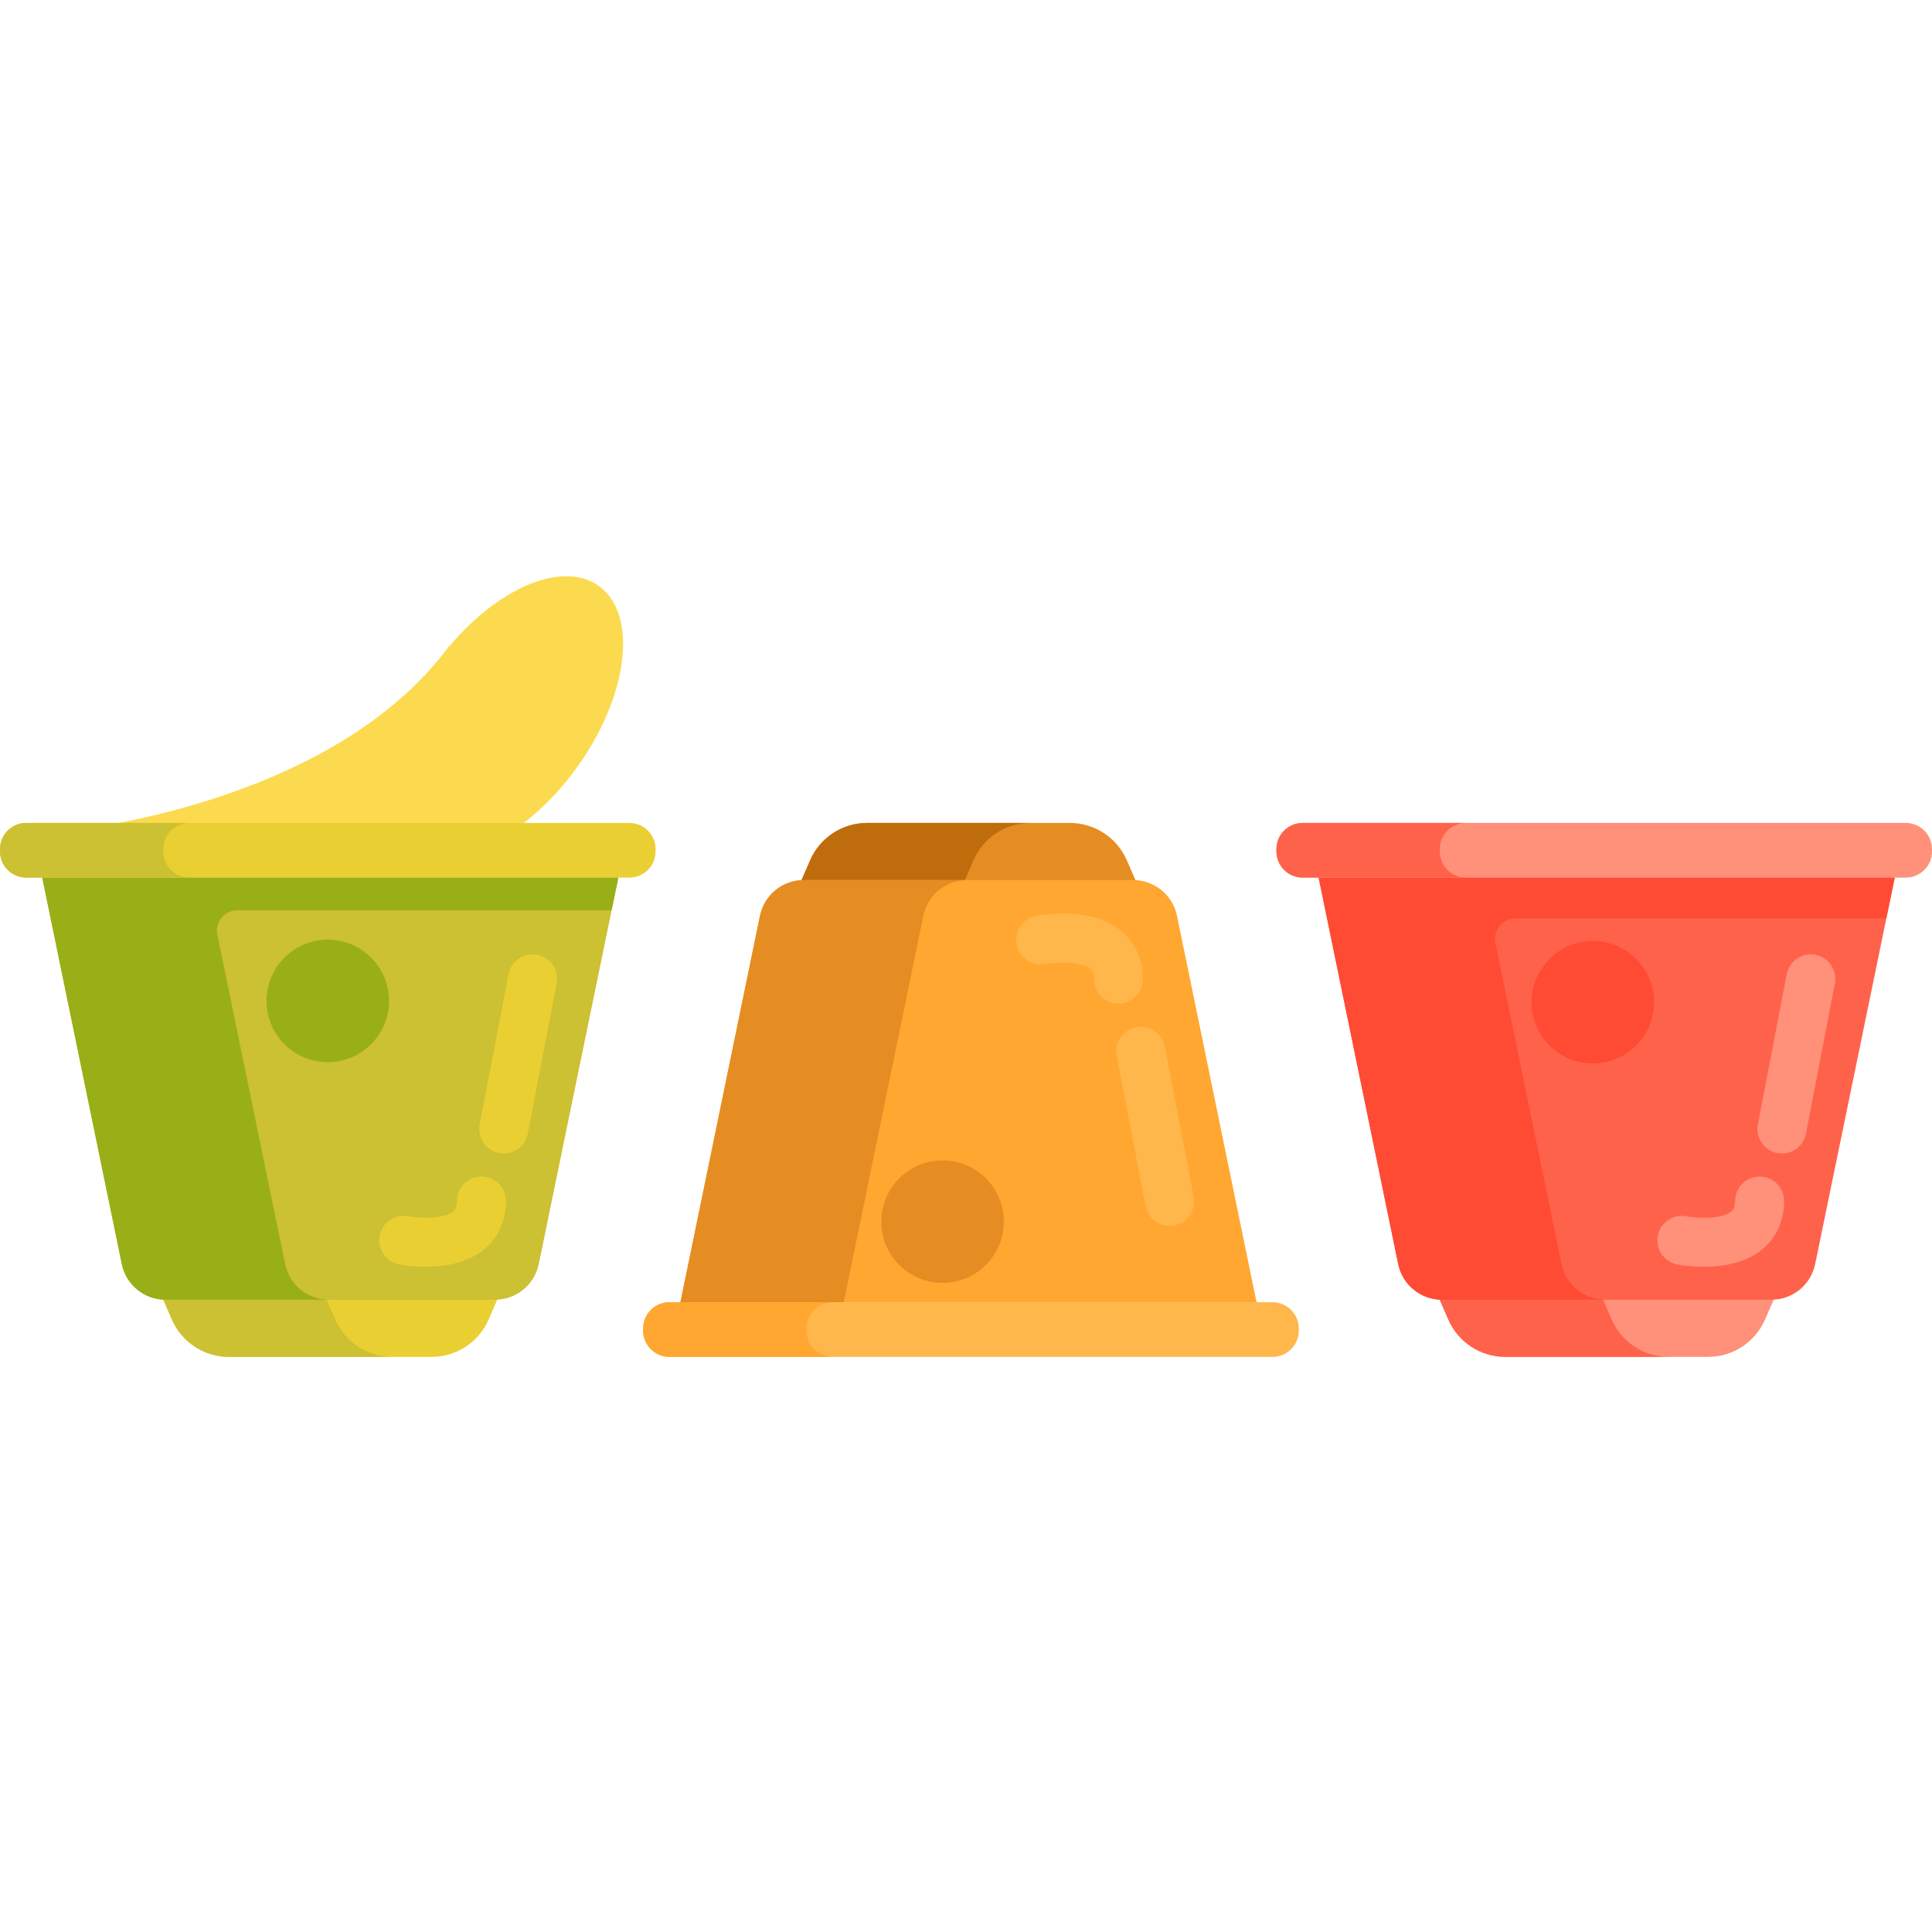 <svg height="473pt" viewBox="0 -141 473.111 473" width="473pt" xmlns="http://www.w3.org/2000/svg"><path d="m147.699 3.293c-8.387-7.609-24.844-1.344-37.672 13.941l.016-.164c-29.113 39.59-94.184 45.398-94.184 45.398l1.016 5.266h88.895v-.008c9.504 2.324 23.461-5.098 34.238-19.145 13.059-17.02 16.504-37.293 7.691-45.289zm0 0" fill="#fcda4f"/><path d="m105.715 191.215h-49.672c-6.059 0-11.535-3.598-13.949-9.152l-5.262-12.133h88.094l-5.266 12.133c-2.41 5.555-7.887 9.152-13.945 9.152zm0 0" fill="#eacf32"/><path d="m82.094 182.062-5.262-12.133h-40l5.262 12.133c2.414 5.555 7.891 9.152 13.949 9.152h40c-6.059 0-11.535-3.598-13.949-9.152zm0 0" fill="#ccc033"/><path d="m121.215 177.227h-80.672c-5.195 0-9.672-3.652-10.719-8.738l-19.484-94.641h141.082l-19.488 94.641c-1.047 5.09-5.527 8.738-10.719 8.738zm0 0" fill="#ccc033"/><path d="m154.125 73.848h-147.711c-3.543 0-6.414-2.871-6.414-6.414v-.547c0-3.543 2.871-6.418 6.414-6.418h147.711c3.543 0 6.418 2.875 6.418 6.418v.547c-.004 3.543-2.875 6.414-6.418 6.414zm0 0" fill="#eacf32"/><path d="m151.422 73.848h-141.082l1.645 8 17.84 86.641c1.047 5.09 5.527 8.738 10.719 8.738h40c-5.195 0-9.672-3.648-10.719-8.738l-16.602-80.633c-.641-3.102 1.73-6.008 4.895-6.008h91.656zm0 0" fill="#99af17"/><path d="m104.238 169.152c-3.352 0-5.945-.465-6.527-.578-3.254-.633-5.379-3.785-4.746-7.039.633-3.246 3.785-5.367 7.023-4.742 3.121.586 8.754.625 10.93-1.156.309-.254.953-.781.977-2.66.043-3.316 2.781-5.969 6.078-5.922 3.312.039 5.965 2.762 5.922 6.074-.078 6.195-2.984 9.852-5.41 11.824-4.188 3.406-9.867 4.199-14.246 4.199zm0 0" fill="#eacf32"/><path d="m123.367 141.426c-.375 0-.758-.035-1.141-.109-3.254-.629-5.383-3.773-4.758-7.027l7.07-36.781c.629-3.254 3.777-5.383 7.027-4.758 3.254.625 5.383 3.77 4.758 7.023l-7.074 36.781c-.551 2.871-3.062 4.871-5.883 4.871zm0 0" fill="#eacf32"/><path d="m95.27 104.047c0 8.285-6.715 15-15 15-8.285 0-15-6.715-15-15 0-8.281 6.715-15 15-15 8.285 0 15 6.719 15 15zm0 0" fill="#99af17"/><path d="m212.324 60.469h49.676c6.059 0 11.535 3.598 13.945 9.152l5.266 12.133h-88.094l5.266-12.133c2.406-5.555 7.887-9.152 13.941-9.152zm0 0" fill="#e58d23"/><path d="m252.324 60.469h-40c-6.055 0-11.535 3.598-13.945 9.152l-5.262 12.133h40l5.262-12.133c2.41-5.555 7.891-9.152 13.945-9.152zm0 0" fill="#bf6c0d"/><path d="m196.828 74.457h80.668c5.195 0 9.676 3.652 10.723 8.738l19.484 94.641h-141.082l19.484-94.641c1.047-5.086 5.527-8.738 10.723-8.738zm0 0" fill="#ffa730"/><path d="m163.914 177.836h147.711c3.543 0 6.418 2.871 6.418 6.418v.547c0 3.543-2.871 6.414-6.418 6.414h-147.711c-3.543 0-6.414-2.871-6.414-6.414v-.547c0-3.547 2.871-6.418 6.414-6.418zm0 0" fill="#ffb74b"/><path d="m236.828 74.457h-40c-5.195 0-9.676 3.652-10.723 8.738l-19.484 94.641h40l19.484-94.641c1.047-5.086 5.527-8.738 10.723-8.738zm0 0" fill="#e58d23"/><path d="m197.5 184.797v-.547c0-3.543 2.871-6.414 6.418-6.414h-40c-3.543 0-6.418 2.871-6.418 6.414v.547c0 3.543 2.871 6.418 6.418 6.418h40c-3.547 0-6.418-2.871-6.418-6.418zm0 0" fill="#ffa730"/><path d="m273.895 104.738c-3.281 0-5.957-2.637-6-5.926-.023-1.879-.668-2.406-.98-2.66-2.172-1.777-7.805-1.742-10.934-1.152-3.246.609-6.391-1.52-7.008-4.77-.621-3.246 1.488-6.383 4.734-7.016 1.348-.262 13.387-2.391 20.773 3.621 2.426 1.977 5.332 5.629 5.414 11.824.039 3.312-2.613 6.035-5.926 6.078-.023 0-.051 0-.074 0zm0 0" fill="#ffb74b"/><path d="m286.426 159.148c-2.82 0-5.332-1.996-5.887-4.867l-7.07-36.781c-.625-3.254 1.504-6.398 4.758-7.023 3.25-.625 6.398 1.504 7.023 4.758l7.074 36.781c.625 3.254-1.504 6.398-4.758 7.027-.383.07-.766.105-1.141.105zm0 0" fill="#ffb74b"/><path d="m245.816 158.102c0 8.285-6.715 15-15 15s-15-6.715-15-15c0-8.285 6.715-15 15-15s15 6.715 15 15zm0 0" fill="#e58d23"/><path d="m418.285 191.215h-49.676c-6.055 0-11.535-3.598-13.945-9.152l-5.262-12.133h88.094l-5.266 12.133c-2.41 5.555-7.887 9.152-13.945 9.152zm0 0" fill="#ff9079"/><path d="m394.664 182.062-5.266-12.133h-40l5.266 12.133c2.41 5.555 7.891 9.152 13.945 9.152h40c-6.055 0-11.535-3.598-13.945-9.152zm0 0" fill="#ff624b"/><path d="m433.781 177.227h-80.668c-5.195 0-9.676-3.652-10.723-8.738l-19.484-94.641h141.082l-19.484 94.641c-1.047 5.09-5.527 8.738-10.723 8.738zm0 0" fill="#ff624b"/><path d="m466.695 73.848h-147.711c-3.543 0-6.414-2.871-6.414-6.414v-.547c0-3.543 2.871-6.418 6.414-6.418h147.711c3.543 0 6.414 2.875 6.414 6.418v.547c0 3.543-2.871 6.414-6.414 6.414zm0 0" fill="#ff9079"/><path d="m463.988 73.848h-141.082l19.484 94.641c1.051 5.09 5.527 8.738 10.723 8.738h40c-5.195 0-9.676-3.648-10.723-8.738l-16.188-78.633c-.641-3.102 1.73-6.008 4.898-6.008h90.828zm0 0" fill="#ff4b34"/><path d="m352.57 67.434v-.547c0-3.543 2.871-6.418 6.414-6.418h-40c-3.543 0-6.414 2.875-6.414 6.418v.547c0 3.543 2.871 6.414 6.414 6.414h40c-3.543 0-6.414-2.871-6.414-6.414zm0 0" fill="#ff624b"/><path d="m417.238 169.152c-3.352 0-5.945-.465-6.527-.578-3.254-.633-5.379-3.785-4.746-7.039.633-3.246 3.781-5.367 7.023-4.742 3.121.586 8.754.625 10.93-1.156.309-.254.953-.781.977-2.66.043-3.316 2.777-5.969 6.078-5.922 3.312.039 5.965 2.762 5.922 6.074-.078 6.195-2.984 9.852-5.41 11.824-4.188 3.406-9.867 4.199-14.246 4.199zm0 0" fill="#ff9079"/><path d="m436.367 141.426c-.375 0-.758-.035-1.141-.109-3.254-.629-5.383-3.773-4.758-7.027l7.07-36.781c.629-3.254 3.777-5.383 7.027-4.758 3.254.625 5.383 3.77 4.758 7.023l-7.074 36.781c-.551 2.871-3.062 4.871-5.883 4.871zm0 0" fill="#ff9079"/><path d="m405.047 104.371c0 8.285-6.715 15-15 15s-15-6.715-15-15 6.715-15 15-15 15 6.715 15 15zm0 0" fill="#ff4b34"/><path d="m40 67.434v-.547c0-3.543 2.871-6.418 6.414-6.418h-40c-3.543 0-6.414 2.875-6.414 6.418v.547c0 3.543 2.871 6.414 6.414 6.414h40c-3.543 0-6.414-2.871-6.414-6.414zm0 0" fill="#ccc033"/></svg>